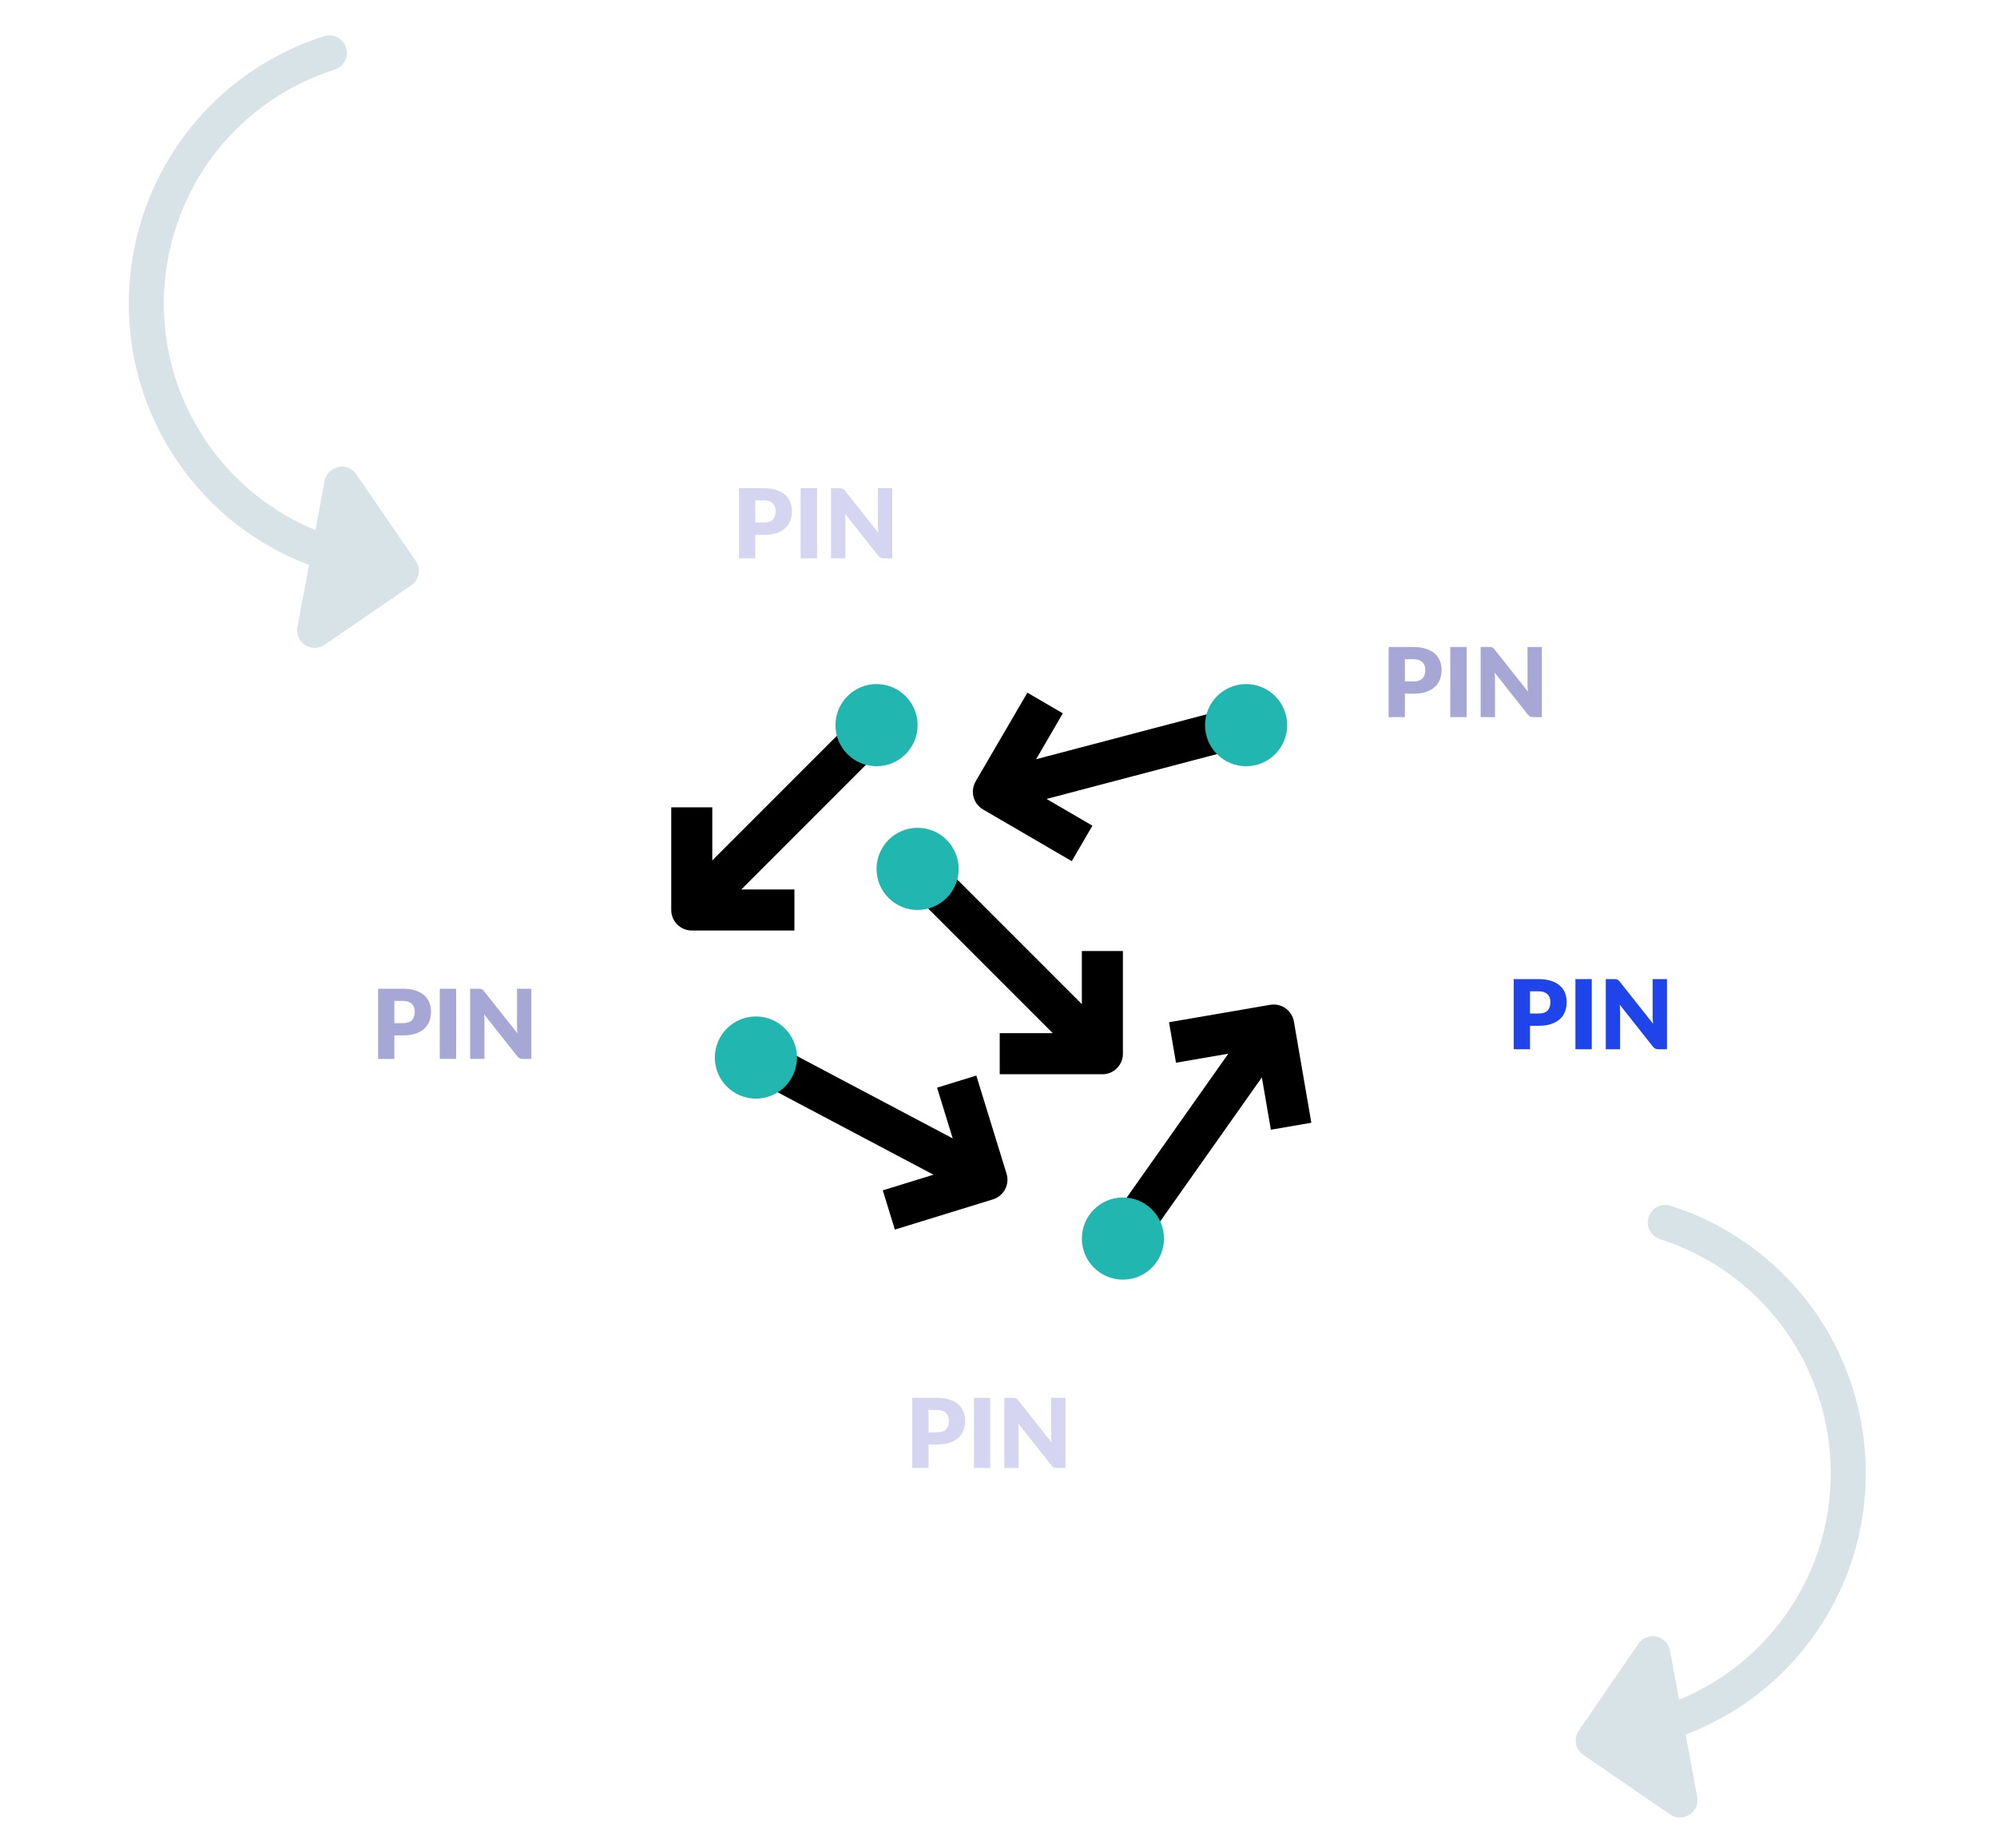<svg width="415" height="384" viewBox="0 0 415 384" fill="none" xmlns="http://www.w3.org/2000/svg">
<g filter="url(#filter0_d)">
<path d="M293.714 137.58C294.594 137.58 295.227 137.37 295.614 136.95C296 136.53 296.194 135.943 296.194 135.19C296.194 134.857 296.144 134.553 296.044 134.28C295.944 134.007 295.79 133.773 295.584 133.58C295.384 133.38 295.127 133.227 294.814 133.12C294.507 133.013 294.14 132.96 293.714 132.96H291.954V137.58H293.714ZM293.714 130.43C294.74 130.43 295.62 130.553 296.354 130.8C297.094 131.04 297.7 131.373 298.174 131.8C298.654 132.227 299.007 132.73 299.234 133.31C299.46 133.89 299.574 134.517 299.574 135.19C299.574 135.917 299.457 136.583 299.224 137.19C298.99 137.797 298.634 138.317 298.154 138.75C297.674 139.183 297.064 139.523 296.324 139.77C295.59 140.01 294.72 140.13 293.714 140.13H291.954V145H288.574V130.43H293.714ZM304.789 145H301.389V130.43H304.789V145ZM320.419 130.43V145H318.659C318.399 145 318.179 144.96 317.999 144.88C317.826 144.793 317.653 144.647 317.479 144.44L310.609 135.75C310.636 136.01 310.653 136.263 310.659 136.51C310.673 136.75 310.679 136.977 310.679 137.19V145H307.699V130.43H309.479C309.626 130.43 309.749 130.437 309.849 130.45C309.949 130.463 310.039 130.49 310.119 130.53C310.199 130.563 310.276 130.613 310.349 130.68C310.423 130.747 310.506 130.837 310.599 130.95L317.529 139.7C317.496 139.42 317.473 139.15 317.459 138.89C317.446 138.623 317.439 138.373 317.439 138.14V130.43H320.419Z" fill="#A6A7D5"/>
<path d="M158.714 104.58C159.594 104.58 160.227 104.37 160.614 103.95C161 103.53 161.194 102.943 161.194 102.19C161.194 101.857 161.144 101.553 161.044 101.28C160.944 101.007 160.79 100.773 160.584 100.58C160.384 100.38 160.127 100.227 159.814 100.12C159.507 100.013 159.14 99.96 158.714 99.96H156.954V104.58H158.714ZM158.714 97.43C159.74 97.43 160.62 97.553 161.354 97.8C162.094 98.04 162.7 98.373 163.174 98.8C163.654 99.227 164.007 99.73 164.234 100.31C164.46 100.89 164.574 101.517 164.574 102.19C164.574 102.917 164.457 103.583 164.224 104.19C163.99 104.797 163.634 105.317 163.154 105.75C162.674 106.183 162.064 106.523 161.324 106.77C160.59 107.01 159.72 107.13 158.714 107.13H156.954V112H153.574V97.43H158.714ZM169.789 112H166.389V97.43H169.789V112ZM185.419 97.43V112H183.659C183.399 112 183.179 111.96 182.999 111.88C182.826 111.793 182.653 111.647 182.479 111.44L175.609 102.75C175.636 103.01 175.653 103.263 175.659 103.51C175.673 103.75 175.679 103.977 175.679 104.19V112H172.699V97.43H174.479C174.626 97.43 174.749 97.437 174.849 97.45C174.949 97.463 175.039 97.49 175.119 97.53C175.199 97.563 175.276 97.613 175.349 97.68C175.423 97.747 175.506 97.837 175.599 97.95L182.529 106.7C182.496 106.42 182.473 106.15 182.459 105.89C182.446 105.623 182.439 105.373 182.439 105.14V97.43H185.419Z" fill="#D5D5F2"/>
<path d="M83.714 208.58C84.594 208.58 85.227 208.37 85.614 207.95C86 207.53 86.194 206.943 86.194 206.19C86.194 205.857 86.144 205.553 86.044 205.28C85.944 205.007 85.79 204.773 85.584 204.58C85.384 204.38 85.127 204.227 84.814 204.12C84.507 204.013 84.14 203.96 83.714 203.96H81.954V208.58H83.714ZM83.714 201.43C84.74 201.43 85.62 201.553 86.354 201.8C87.094 202.04 87.7 202.373 88.174 202.8C88.654 203.227 89.007 203.73 89.234 204.31C89.46 204.89 89.574 205.517 89.574 206.19C89.574 206.917 89.457 207.583 89.224 208.19C88.99 208.797 88.634 209.317 88.154 209.75C87.674 210.183 87.064 210.523 86.324 210.77C85.59 211.01 84.72 211.13 83.714 211.13H81.954V216H78.574V201.43H83.714ZM94.788 216H91.388V201.43H94.788V216ZM110.419 201.43V216H108.659C108.399 216 108.179 215.96 107.999 215.88C107.826 215.793 107.653 215.647 107.479 215.44L100.609 206.75C100.636 207.01 100.653 207.263 100.659 207.51C100.673 207.75 100.679 207.977 100.679 208.19V216H97.7V201.43H99.48C99.626 201.43 99.749 201.437 99.85 201.45C99.95 201.463 100.039 201.49 100.119 201.53C100.199 201.563 100.276 201.613 100.349 201.68C100.423 201.747 100.506 201.837 100.599 201.95L107.529 210.7C107.496 210.42 107.473 210.15 107.459 209.89C107.446 209.623 107.439 209.373 107.439 209.14V201.43H110.419Z" fill="#A6A7D5"/>
<path d="M319.714 206.58C320.594 206.58 321.227 206.37 321.614 205.95C322 205.53 322.194 204.943 322.194 204.19C322.194 203.857 322.144 203.553 322.044 203.28C321.944 203.007 321.79 202.773 321.584 202.58C321.384 202.38 321.127 202.227 320.814 202.12C320.507 202.013 320.14 201.96 319.714 201.96H317.954V206.58H319.714ZM319.714 199.43C320.74 199.43 321.62 199.553 322.354 199.8C323.094 200.04 323.7 200.373 324.174 200.8C324.654 201.227 325.007 201.73 325.234 202.31C325.46 202.89 325.574 203.517 325.574 204.19C325.574 204.917 325.457 205.583 325.224 206.19C324.99 206.797 324.634 207.317 324.154 207.75C323.674 208.183 323.064 208.523 322.324 208.77C321.59 209.01 320.72 209.13 319.714 209.13H317.954V214H314.574V199.43H319.714ZM330.789 214H327.389V199.43H330.789V214ZM346.419 199.43V214H344.659C344.399 214 344.179 213.96 343.999 213.88C343.826 213.793 343.653 213.647 343.479 213.44L336.609 204.75C336.636 205.01 336.653 205.263 336.659 205.51C336.673 205.75 336.679 205.977 336.679 206.19V214H333.699V199.43H335.479C335.626 199.43 335.749 199.437 335.849 199.45C335.949 199.463 336.039 199.49 336.119 199.53C336.199 199.563 336.276 199.613 336.349 199.68C336.423 199.747 336.506 199.837 336.599 199.95L343.529 208.7C343.496 208.42 343.473 208.15 343.459 207.89C343.446 207.623 343.439 207.373 343.439 207.14V199.43H346.419Z" fill="#1F45EA"/>
<path d="M194.714 293.58C195.594 293.58 196.227 293.37 196.614 292.95C197 292.53 197.194 291.943 197.194 291.19C197.194 290.857 197.144 290.553 197.044 290.28C196.944 290.007 196.79 289.773 196.584 289.58C196.384 289.38 196.127 289.227 195.814 289.12C195.507 289.013 195.14 288.96 194.714 288.96H192.954V293.58H194.714ZM194.714 286.43C195.74 286.43 196.62 286.553 197.354 286.8C198.094 287.04 198.7 287.373 199.174 287.8C199.654 288.227 200.007 288.73 200.234 289.31C200.46 289.89 200.574 290.517 200.574 291.19C200.574 291.917 200.457 292.583 200.224 293.19C199.99 293.797 199.634 294.317 199.154 294.75C198.674 295.183 198.064 295.523 197.324 295.77C196.59 296.01 195.72 296.13 194.714 296.13H192.954V301H189.574V286.43H194.714ZM205.789 301H202.389V286.43H205.789V301ZM221.419 286.43V301H219.659C219.399 301 219.179 300.96 218.999 300.88C218.826 300.793 218.653 300.647 218.479 300.44L211.609 291.75C211.636 292.01 211.653 292.263 211.659 292.51C211.673 292.75 211.679 292.977 211.679 293.19V301H208.699V286.43H210.479C210.626 286.43 210.749 286.437 210.849 286.45C210.949 286.463 211.039 286.49 211.119 286.53C211.199 286.563 211.276 286.613 211.349 286.68C211.423 286.747 211.506 286.837 211.599 286.95L218.529 295.7C218.496 295.42 218.473 295.15 218.459 294.89C218.446 294.623 218.439 294.373 218.439 294.14V286.43H221.419Z" fill="#D5D5F2"/>
<path d="M56.172 16.994C32.989 32.9 27.071 64.698 42.977 87.88C48.692 96.208 56.548 102.448 65.559 106.14L67.463 95.93C68.051 92.753 72.209 91.861 74.044 94.535L86.407 112.553C87.544 114.21 87.122 116.479 85.464 117.616L67.447 129.978C64.784 131.805 61.213 129.51 61.809 126.31L64.214 113.388C53.318 109.258 43.796 101.946 36.972 92.001C18.793 65.507 25.558 29.167 52.051 10.988C56.747 7.766 61.891 5.255 67.337 3.52C69.246 2.912 71.291 3.952 71.916 5.885C72.523 7.8 71.468 9.849 69.549 10.459C64.778 11.978 60.279 14.175 56.172 16.994Z" fill="#D8E3E8"/>
<path d="M358.333 259.994C381.515 275.9 387.433 307.698 371.527 330.88C365.812 339.208 357.956 345.448 348.945 349.14L347.041 338.93C346.453 335.753 342.295 334.861 340.46 337.535L328.098 355.553C326.96 357.21 327.382 359.479 329.04 360.616L347.057 372.978C349.72 374.805 353.291 372.51 352.696 369.31L350.291 356.388C361.187 352.258 370.708 344.946 377.532 335.001C395.711 308.508 388.947 272.167 362.453 253.988C357.757 250.766 352.613 248.255 347.167 246.52C345.258 245.912 343.213 246.952 342.588 248.885C341.981 250.8 343.036 252.849 344.956 253.459C349.726 254.978 354.225 257.175 358.333 259.994Z" fill="#D8E3E8"/>
<path d="M165.09 180.798H154.056L183.923 150.932L177.889 144.898L148.023 174.765V163.732H139.49V185.065C139.49 187.423 141.398 189.332 143.756 189.332H165.09V180.798Z" fill="black"/>
<path d="M233.356 214.932V193.598H224.823V204.632L194.956 174.765L188.923 180.798L218.79 210.665H207.756V219.198H229.09C231.448 219.198 233.356 217.29 233.356 214.932Z" fill="black"/>
<path d="M204.29 164.182L222.723 174.924L227.019 167.553L217.488 161.996L258.335 151.245L256.164 142.99L215.317 153.742L220.872 144.211L213.502 139.915L202.752 158.344C202.186 159.324 202.027 160.486 202.315 161.582C202.602 162.673 203.315 163.611 204.29 164.182Z" fill="black"/>
<path d="M272.51 229.273L268.89 208.248C268.49 205.932 266.319 204.382 263.96 204.769L242.935 208.39L244.386 216.799L255.258 214.927L230.894 249.428L237.864 254.349L262.229 219.847L264.102 230.724L272.51 229.273Z" fill="black"/>
<path d="M202.89 219.469L194.736 221.982L197.985 232.526L160.64 212.782L156.652 220.327L193.992 240.069L183.452 243.319L185.965 251.473L206.353 245.19C208.603 244.494 209.865 242.107 209.173 239.853L202.89 219.469Z" fill="black"/>
<path d="M182.156 155.199C186.869 155.199 190.689 151.378 190.689 146.665C190.689 141.952 186.869 138.132 182.156 138.132C177.443 138.132 173.623 141.952 173.623 146.665C173.623 151.378 177.443 155.199 182.156 155.199Z" fill="#21B6AF"/>
<path d="M190.69 185.065C195.402 185.065 199.223 181.245 199.223 176.532C199.223 171.819 195.402 167.999 190.69 167.999C185.977 167.999 182.156 171.819 182.156 176.532C182.156 181.245 185.977 185.065 190.69 185.065Z" fill="#21B6AF"/>
<path d="M258.958 155.2C263.67 155.2 267.491 151.379 267.491 146.667C267.491 141.954 263.67 138.133 258.958 138.133C254.245 138.133 250.424 141.954 250.424 146.667C250.424 151.379 254.245 155.2 258.958 155.2Z" fill="#21B6AF"/>
<path d="M233.358 261.867C238.071 261.867 241.891 258.046 241.891 253.334C241.891 248.621 238.071 244.8 233.358 244.8C228.645 244.8 224.824 248.621 224.824 253.334C224.824 258.046 228.645 261.867 233.358 261.867Z" fill="#21B6AF"/>
<path d="M157.086 224.261C161.799 224.261 165.62 220.44 165.62 215.727C165.62 211.014 161.799 207.194 157.086 207.194C152.373 207.194 148.553 211.014 148.553 215.727C148.553 220.44 152.373 224.261 157.086 224.261Z" fill="#21B6AF"/>
</g>
<defs>
<filter id="filter0_d" x="0" y="0" width="414.504" height="383.042" filterUnits="userSpaceOnUse" color-interpolation-filters="sRGB">
<feFlood flood-opacity="0" result="BackgroundImageFix"/>
<feColorMatrix in="SourceAlpha" type="matrix" values="0 0 0 0 0 0 0 0 0 0 0 0 0 0 0 0 0 0 127 0"/>
<feOffset dy="4"/>
<feGaussianBlur stdDeviation="2"/>
<feColorMatrix type="matrix" values="0 0 0 0 0 0 0 0 0 0 0 0 0 0 0 0 0 0 0.25 0"/>
<feBlend mode="normal" in2="BackgroundImageFix" result="effect1_dropShadow"/>
<feBlend mode="normal" in="SourceGraphic" in2="effect1_dropShadow" result="shape"/>
</filter>
</defs>
</svg>
